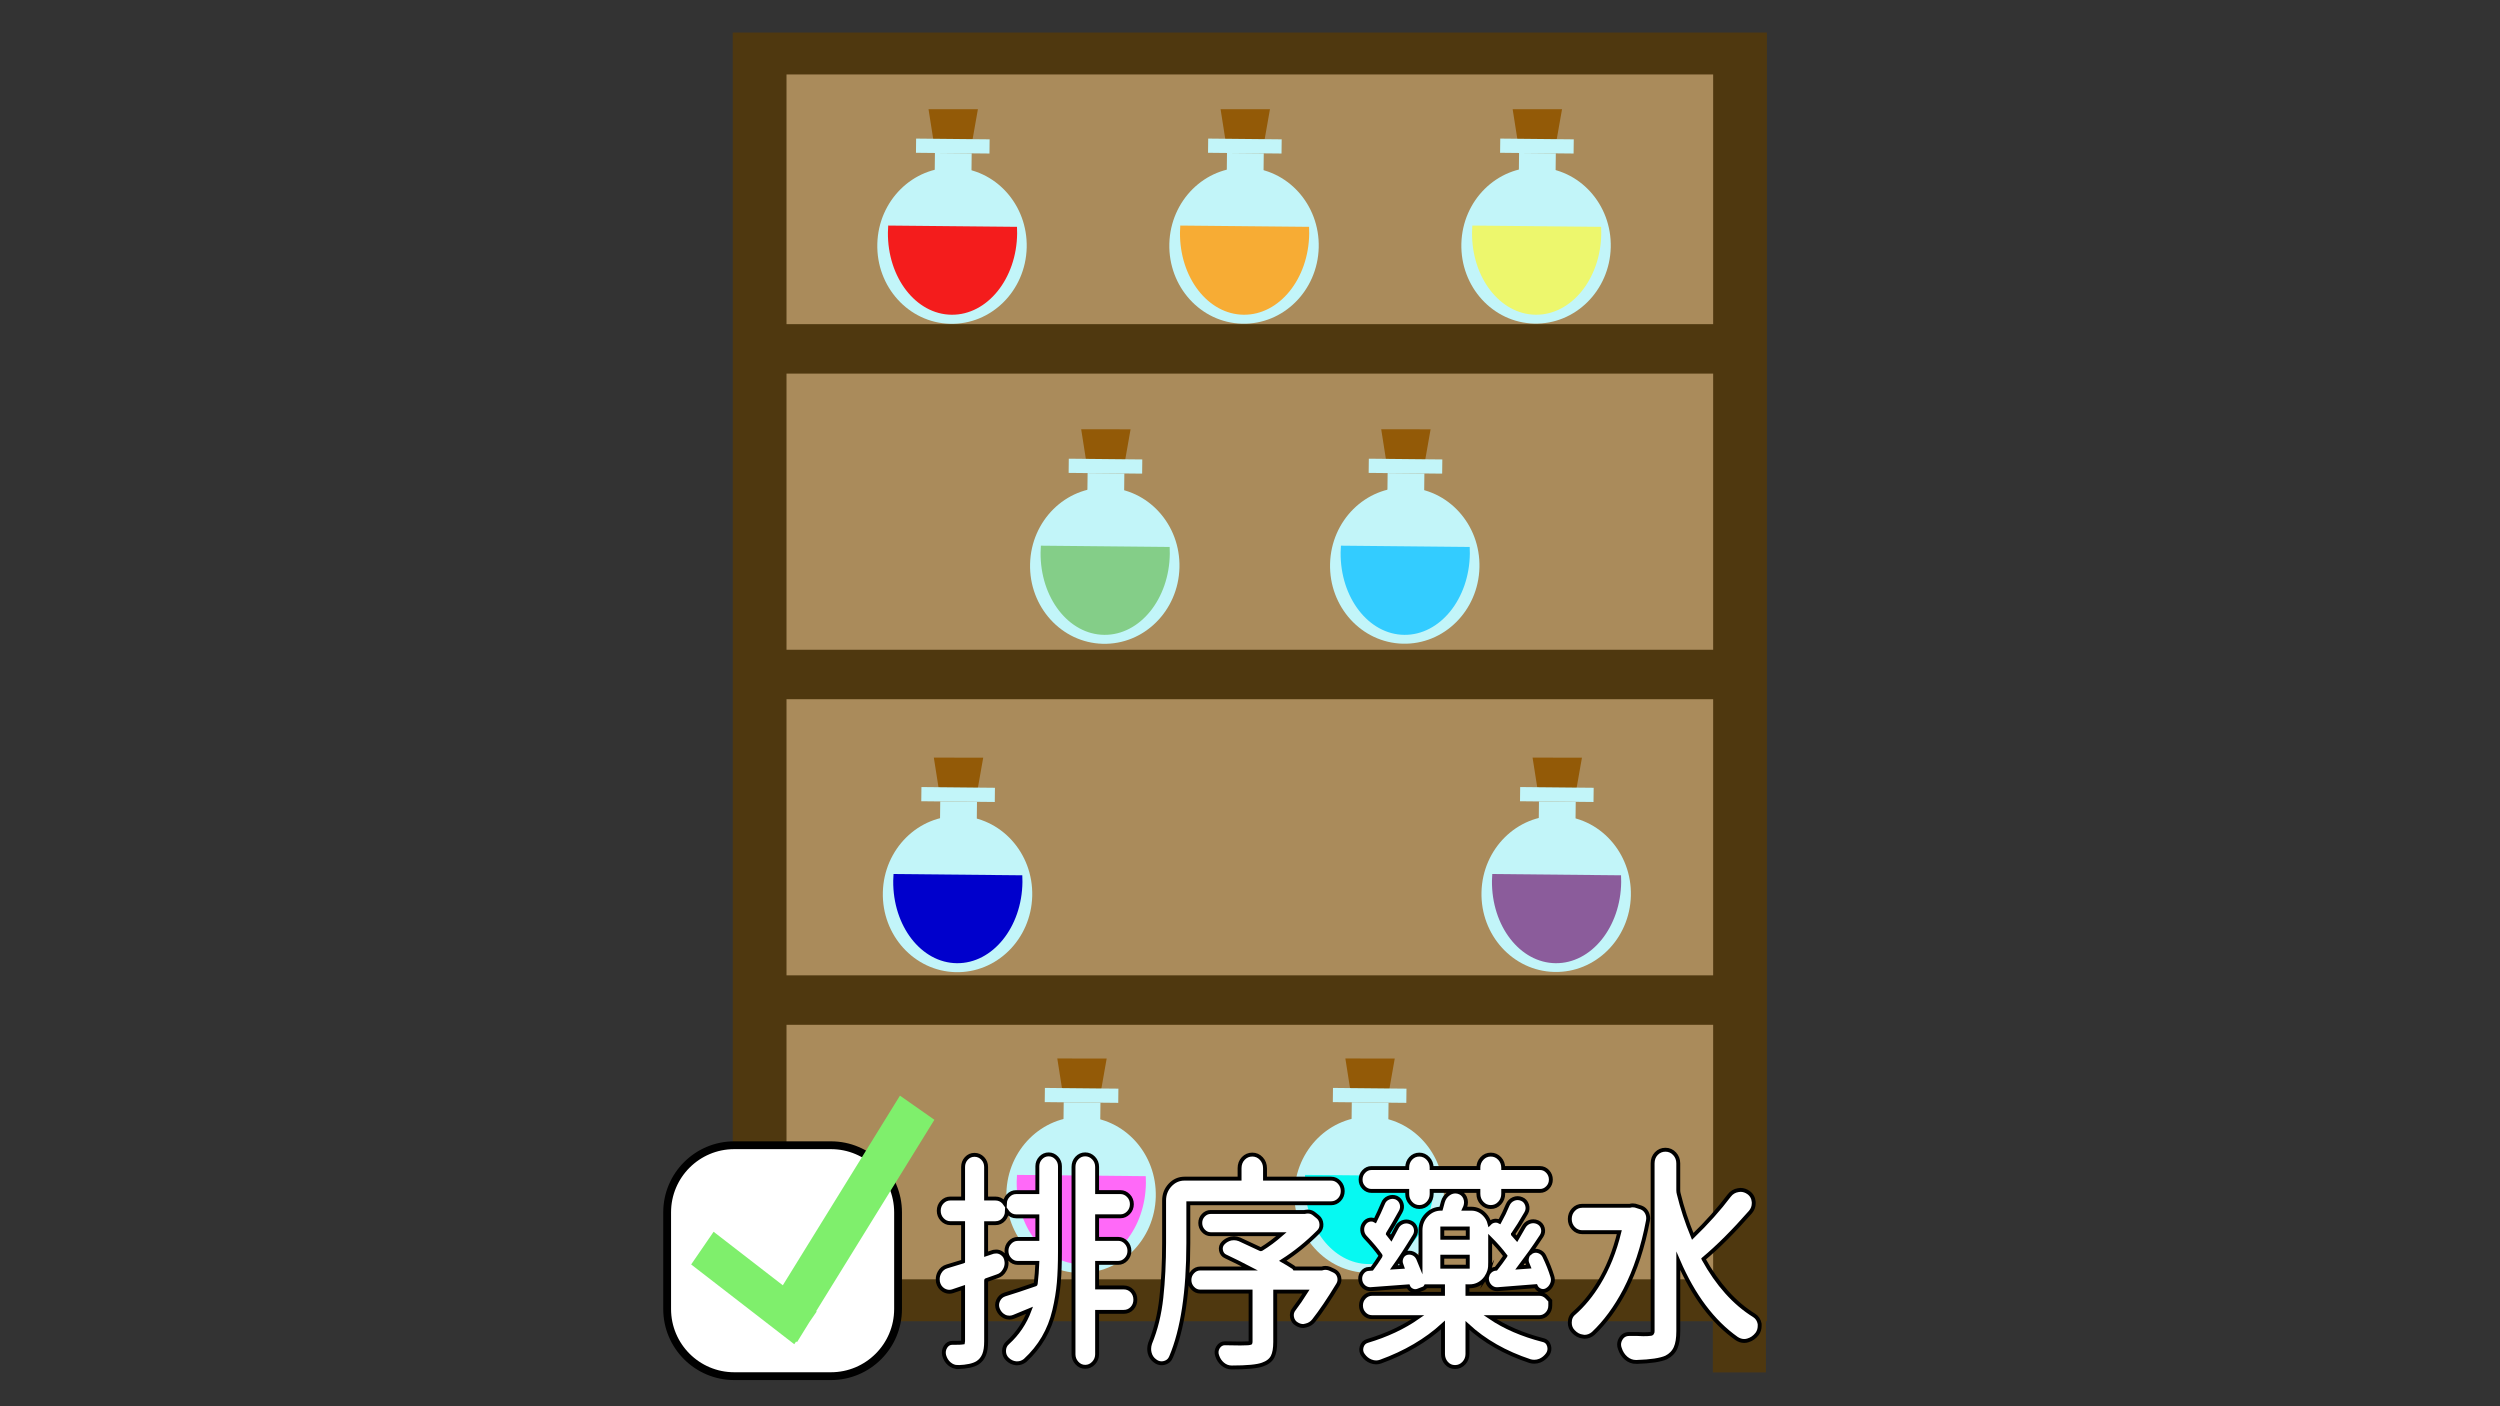 <?xml version="1.0" encoding="utf-8"?>
<!-- Generator: Adobe Illustrator 23.0.5, SVG Export Plug-In . SVG Version: 6.00 Build 0)  -->
<svg version="1.1" id="圖層_1" xmlns="http://www.w3.org/2000/svg" xmlns:xlink="http://www.w3.org/1999/xlink" x="0px" y="0px"
	 viewBox="0 0 1920 1080" style="enable-background:new 0 0 1920 1080;" xml:space="preserve">
<rect x="0" y="0" width="1920" height="1080" fill="#333333" stroke="none"/>
<style type="text/css">
	.st0{fill:#4F380F;}
	.st1{fill:#AA8B5B;}
	.st2{fill:#935A07;}
	.st3{fill:#C2F5F9;}
	.st4{fill:#06F9F2;}
	.st5{fill:#FF69F8;}
	.st6{fill:#8B5C9B;}
	.st7{fill:#0000CC;}
	.st8{fill:#84CE88;}
	.st9{fill:#33CCFF;}
	.st10{fill:#EDF76D;}
	.st11{fill:#F7AC34;}
	.st12{fill:#F41C1C;}
	.st13{fill:#FFFFFF;stroke:#000000;stroke-width:3;stroke-miterlimit:10;}
	.st14{fill:#FFFFFF;stroke:#000000;stroke-width:6;stroke-miterlimit:10;}
	.st15{fill:#7FEF6C;}
</style>
<rect x="562.75" y="25" class="st0" width="794.25" height="989.7"/>
<rect x="604.04" y="57.18" class="st1" width="711.66" height="925.34"/>
<rect x="588.49" y="248.95" class="st0" width="739.19" height="37.98"/>
<rect x="590.53" y="499.01" class="st0" width="739.19" height="37.98"/>
<rect x="590.53" y="749.07" class="st0" width="739.19" height="37.98"/>
<rect x="563" y="982.25" class="st0" width="40.78" height="71.75"/>
<rect x="1315.45" y="982.25" class="st0" width="40.78" height="71.75"/>
<g>
	<g>
		<path class="st2" d="M1033.24,812.92l37.93,0.03c-1.45,8.22-2.9,16.44-4.35,24.65c-9.9-0.01-19.8-0.02-29.7-0.02
			C1035.83,829.36,1034.54,821.14,1033.24,812.92z"/>
	</g>
	<polygon class="st3" points="1080.05,846.99 1023.61,846.42 1023.73,835.52 1080.18,836.09 	"/>
	<polygon class="st3" points="1066.24,861.13 1038.01,860.84 1038.17,846.57 1066.4,846.85 	"/>
	
		<ellipse transform="matrix(0.026 -1 1 0.026 106.076 1945.043)" class="st3" cx="1051.32" cy="918.08" rx="59.95" ry="57.36"/>
	<path class="st4" d="M1002.3,902.32c-0.13,1.7-0.21,3.43-0.23,5.17c-0.39,34.7,21.51,63.05,48.91,63.32
		c27.4,0.27,49.94-27.64,50.33-62.34c0.02-1.74-0.02-3.46-0.11-5.17L1002.3,902.32z"/>
</g>
<g>
	<g>
		<path class="st2" d="M812,812.92l37.93,0.03c-1.45,8.22-2.9,16.44-4.35,24.65c-9.9-0.01-19.8-0.02-29.7-0.02
			C814.58,829.36,813.29,821.14,812,812.92z"/>
	</g>
	<polygon class="st3" points="858.81,846.99 802.36,846.42 802.48,835.52 858.93,836.09 	"/>
	<polygon class="st3" points="844.99,861.13 816.76,860.84 816.93,846.57 845.15,846.85 	"/>
	
		<ellipse transform="matrix(0.026 -1 1 0.026 -109.389 1723.871)" class="st3" cx="830.07" cy="918.08" rx="59.95" ry="57.36"/>
	<path class="st5" d="M781.05,902.32c-0.13,1.7-0.21,3.43-0.23,5.17c-0.39,34.7,21.51,63.05,48.91,63.32
		c27.4,0.27,49.94-27.64,50.33-62.34c0.02-1.74-0.02-3.46-0.11-5.17L781.05,902.32z"/>
</g>
<g>
	<g>
		<path class="st2" d="M1177.01,581.85l37.93,0.03c-1.45,8.22-2.9,16.44-4.35,24.65c-9.9-0.01-19.8-0.02-29.7-0.02
			C1179.59,598.29,1178.3,590.07,1177.01,581.85z"/>
	</g>
	<polygon class="st3" points="1223.81,615.92 1167.37,615.35 1167.49,604.45 1223.94,605.02 	"/>
	<polygon class="st3" points="1210,630.06 1181.77,629.77 1181.93,615.5 1210.16,615.78 	"/>
	
		<ellipse transform="matrix(0.026 -1 1 0.026 477.069 1863.724)" class="st3" cx="1195.08" cy="687.01" rx="59.95" ry="57.36"/>
	<path class="st6" d="M1146.06,671.25c-0.13,1.7-0.21,3.43-0.23,5.17c-0.39,34.7,21.51,63.05,48.91,63.32s49.94-27.64,50.33-62.34
		c0.02-1.74-0.02-3.46-0.11-5.17L1146.06,671.25z"/>
</g>
<g>
	<g>
		<path class="st2" d="M717.18,581.85l37.93,0.03c-1.45,8.22-2.9,16.44-4.35,24.65c-9.9-0.01-19.8-0.02-29.7-0.02
			C719.76,598.29,718.47,590.07,717.18,581.85z"/>
	</g>
	<polygon class="st3" points="763.99,615.92 707.54,615.35 707.66,604.45 764.11,605.02 	"/>
	<polygon class="st3" points="750.17,630.06 721.94,629.77 722.1,615.5 750.33,615.78 	"/>
	
		<ellipse transform="matrix(0.026 -1 1 0.026 29.26 1404.053)" class="st3" cx="735.25" cy="687.01" rx="59.95" ry="57.36"/>
	<path class="st7" d="M686.23,671.25c-0.13,1.7-0.21,3.43-0.23,5.17c-0.39,34.7,21.51,63.05,48.91,63.32
		c27.4,0.27,49.94-27.64,50.33-62.34c0.02-1.74-0.02-3.46-0.11-5.17L686.23,671.25z"/>
</g>
<g>
	<g>
		<path class="st2" d="M830.35,329.68l37.93,0.03c-1.45,8.22-2.9,16.44-4.35,24.65c-9.9-0.01-19.8-0.02-29.7-0.02
			C832.93,346.12,831.64,337.9,830.35,329.68z"/>
	</g>
	<polygon class="st3" points="877.16,363.75 820.71,363.18 820.83,352.28 877.28,352.85 	"/>
	<polygon class="st3" points="863.34,377.88 835.12,377.6 835.28,363.33 863.5,363.61 	"/>
	
		<ellipse transform="matrix(0.026 -1 1 0.026 391.56 1271.606)" class="st3" cx="848.43" cy="434.84" rx="59.95" ry="57.36"/>
	<path class="st8" d="M799.4,419.08c-0.13,1.7-0.21,3.43-0.23,5.17c-0.39,34.7,21.51,63.05,48.91,63.32
		c27.4,0.27,49.94-27.64,50.33-62.34c0.02-1.74-0.02-3.46-0.11-5.17L799.4,419.08z"/>
</g>
<g>
	<g>
		<path class="st2" d="M1060.77,329.68l37.93,0.03c-1.45,8.22-2.9,16.44-4.35,24.65c-9.9-0.01-19.8-0.02-29.7-0.02
			C1063.36,346.12,1062.07,337.9,1060.77,329.68z"/>
	</g>
	<polygon class="st3" points="1107.58,363.75 1051.13,363.18 1051.26,352.28 1107.71,352.85 	"/>
	<polygon class="st3" points="1093.76,377.88 1065.54,377.6 1065.7,363.33 1093.93,363.61 	"/>
	
		<ellipse transform="matrix(0.026 -1 1 0.026 615.962 1501.952)" class="st3" cx="1078.85" cy="434.84" rx="59.95" ry="57.36"/>
	<path class="st9" d="M1029.83,419.08c-0.13,1.7-0.21,3.43-0.23,5.17c-0.39,34.7,21.51,63.05,48.91,63.32s49.94-27.64,50.33-62.34
		c0.02-1.74-0.02-3.46-0.11-5.17L1029.83,419.08z"/>
</g>
<g>
	<g>
		<path class="st2" d="M1161.71,83.84l37.93,0.03c-1.45,8.22-2.9,16.44-4.35,24.65c-9.9-0.01-19.8-0.02-29.7-0.02
			C1164.3,100.28,1163,92.06,1161.71,83.84z"/>
	</g>
	<polygon class="st3" points="1208.52,117.91 1152.07,117.34 1152.2,106.44 1208.65,107.01 	"/>
	<polygon class="st3" points="1194.7,132.04 1166.48,131.76 1166.64,117.49 1194.86,117.77 	"/>
	
		<ellipse transform="matrix(0.026 -1 1 0.026 960.019 1363.44)" class="st3" cx="1179.79" cy="189" rx="59.95" ry="57.36"/>
	<path class="st10" d="M1130.76,173.23c-0.13,1.7-0.21,3.43-0.23,5.17c-0.39,34.7,21.51,63.05,48.91,63.32
		c27.4,0.27,49.94-27.64,50.33-62.34c0.02-1.74-0.02-3.46-0.11-5.17L1130.76,173.23z"/>
</g>
<g>
	<g>
		<path class="st2" d="M937.4,83.84l37.93,0.03c-1.45,8.22-2.9,16.44-4.35,24.65c-9.9-0.01-19.8-0.02-29.7-0.02
			C939.99,100.28,938.7,92.06,937.4,83.84z"/>
	</g>
	<polygon class="st3" points="984.21,117.91 927.77,117.34 927.89,106.44 984.34,107.01 	"/>
	<polygon class="st3" points="970.4,132.04 942.17,131.76 942.33,117.49 970.56,117.77 	"/>
	
		<ellipse transform="matrix(0.026 -1 1 0.026 741.575 1139.21)" class="st3" cx="955.48" cy="189" rx="59.95" ry="57.36"/>
	<path class="st11" d="M906.46,173.23c-0.13,1.7-0.21,3.43-0.23,5.17c-0.39,34.7,21.51,63.05,48.91,63.32
		c27.4,0.27,49.94-27.64,50.33-62.34c0.02-1.74-0.02-3.46-0.11-5.17L906.46,173.23z"/>
</g>
<g>
	<g>
		<path class="st2" d="M713.1,83.84l37.93,0.03c-1.45,8.22-2.9,16.44-4.35,24.65c-9.9-0.01-19.8-0.02-29.7-0.02
			C715.68,100.28,714.39,92.06,713.1,83.84z"/>
	</g>
	<polygon class="st3" points="759.91,117.91 703.46,117.34 703.58,106.44 760.03,107.01 	"/>
	<polygon class="st3" points="746.09,132.04 717.86,131.76 718.03,117.49 746.25,117.77 	"/>
	
		<ellipse transform="matrix(0.026 -1 1 0.026 523.132 914.98)" class="st3" cx="731.17" cy="189" rx="59.95" ry="57.36"/>
	<path class="st12" d="M682.15,173.23c-0.13,1.7-0.21,3.43-0.23,5.17c-0.39,34.7,21.51,63.05,48.91,63.32
		c27.4,0.27,49.94-27.64,50.33-62.34c0.02-1.74-0.02-3.46-0.11-5.17L682.15,173.23z"/>
</g>
<g>
	<g>
		<path class="st13" d="M735.52,1049.88c-2.37,0-4.55-0.85-6.49-2.52c-1.87-1.61-3.19-3.77-3.92-6.4c-0.56-2.42-0.22-4.6,1.01-6.59
			c1.24-2.01,3.07-3.08,5.29-3.08c0.13,0,0.26,0,0.4,0.01h1.82c3.01,0,4.25-0.08,4.76-0.15l0.13-0.02h0.14
			c0.46,0,0.74-0.04,0.91-0.07c0.04-0.17,0.08-0.48,0.08-0.98v-41.14c-5.99,2-7.36,2.49-7.66,2.6l-0.09,0.05l-0.18,0.06
			c-0.92,0.28-1.8,0.43-2.63,0.43c-1.51,0-3.01-0.44-4.47-1.29c-2.16-1.31-3.58-3.32-4.23-6l-0.02-0.08l-0.01-0.08
			c-0.12-0.77-0.18-1.5-0.18-2.17c0-1.8,0.45-3.55,1.34-5.19c1.31-2.4,3.25-3.98,5.77-4.7c2.4-0.68,6.5-1.92,12.2-3.71
			c0.09-0.03,0.14-0.06,0.16-0.07c0-0.01,0.01-0.08,0.01-0.22v-29.18l-9.78,0c-2.46,0-4.59-0.96-6.34-2.85
			c-1.71-1.84-2.57-4.09-2.57-6.7c0-2.61,0.88-4.85,2.6-6.64c1.75-1.81,3.87-2.73,6.31-2.73h9.78v-24.27c0-2.54,0.84-4.74,2.5-6.53
			c1.7-1.83,3.8-2.76,6.26-2.76c2.44,0,4.56,0.92,6.31,2.73c1.73,1.8,2.6,4,2.6,6.56v24.27l7.11,0c2.56,0,4.71,0.93,6.41,2.76
			c0.32,0.34,0.61,0.71,0.87,1.08c0.11-2.32,0.94-4.33,2.48-6c1.7-1.83,3.8-2.76,6.26-2.76h16.22v-19.86c0-2.43,0.84-4.57,2.5-6.36
			c1.7-1.83,3.77-2.76,6.18-2.76c2.4,0,4.48,0.93,6.18,2.76c1.66,1.79,2.5,3.93,2.5,6.36v65.59c0,9.04-0.29,17.05-0.87,23.81
			c-0.58,6.79-1.76,13.99-3.5,21.39c-1.76,7.5-4.53,14.53-8.23,20.89c-3.7,6.36-8.45,12.22-14.12,17.42l-0.06,0.06l-0.07,0.05
			c-1.82,1.4-3.82,2.11-5.93,2.11h-0.89l-0.11-0.01c-2.55-0.28-4.81-1.38-6.7-3.29c-1.63-1.62-2.47-3.69-2.47-6.15
			c0-2.64,0.98-4.81,2.9-6.44c7.48-6.78,13.11-15.14,16.72-24.85c-3.67,1.53-7.74,3.21-12.16,5.01c-1.08,0.44-2.18,0.66-3.27,0.66
			c-1.35,0-2.64-0.29-3.85-0.88c-2.24-1.13-3.87-2.89-4.89-5.24c-0.52-1.12-0.79-2.31-0.79-3.51c0-1.19,0.27-2.39,0.81-3.55
			c1.08-2.33,2.8-3.88,5.13-4.62c6.27-1.92,14.18-4.53,23.51-7.78c0.11-0.04,0.2-0.07,0.24-0.5c0.61-5.24,1.02-10.59,1.23-15.95
			l-15.1,0c-2.35,0-4.41-0.93-6.1-2.76c-1.65-1.78-2.5-3.95-2.5-6.44c0-2.49,0.84-4.66,2.5-6.44c1.7-1.83,3.75-2.76,6.1-2.76h15.12
			v-17.35l-16.22,0c-2.46,0-4.56-0.93-6.26-2.76c-0.32-0.34-0.6-0.7-0.86-1.07c-0.09,2.39-0.92,4.48-2.46,6.21
			c-1.7,1.91-3.87,2.87-6.44,2.87h-7.11v23.83l5.52-1.84l0.15-0.03c0.76-0.13,1.44-0.2,2.08-0.2c1.57,0,3.02,0.47,4.31,1.39
			c1.95,1.26,3.18,3.25,3.48,5.7c0.12,0.57,0.18,1.13,0.18,1.69c0,2.04-0.51,3.92-1.53,5.58c-1.29,2.35-3.14,3.9-5.5,4.63
			c-4.43,1.59-7.26,2.59-8.64,3.05c0,0,0,0,0,0c-0.01,0-0.04,0.09-0.04,0.31v46.61c0,4.37-0.51,7.75-1.56,10.33
			c-1.1,2.7-2.85,4.81-5.19,6.28c-3.18,1.91-7.96,2.94-14.65,3.19l-0.04,0H735.52z M833.44,1049.71c-2.52,0-4.69-1-6.44-2.96
			c-1.69-1.89-2.55-4.14-2.55-6.67v-143.9c0-2.66,0.87-4.94,2.57-6.78c1.75-1.89,3.91-2.84,6.41-2.84c2.49,0,4.67,0.95,6.47,2.82
			c1.78,1.85,2.68,4.14,2.68,6.81v19.35l17.94,0c2.33,0,4.4,0.92,6.15,2.73c1.73,1.8,2.6,4,2.6,6.56c0,2.56-0.88,4.76-2.6,6.56
			c-1.75,1.81-3.82,2.73-6.15,2.73h-17.94v17.35l16.22,0c2.35,0,4.4,0.93,6.1,2.76c1.66,1.79,2.5,3.96,2.5,6.45
			c0,2.49-0.84,4.66-2.5,6.44c-1.7,1.83-3.75,2.76-6.1,2.76h-16.22v18.88l20.46,0c2.56,0,4.71,0.93,6.41,2.76
			c1.66,1.79,2.5,4.02,2.5,6.62c0,2.6-0.84,4.83-2.5,6.61c-1.7,1.83-3.85,2.76-6.41,2.76h-20.46v32.58c0,2.54-0.89,4.8-2.65,6.7
			C838.13,1048.72,835.95,1049.71,833.44,1049.71z"/>
		<path class="st13" d="M945.96,1050.22c-2.57,0-4.91-0.87-6.94-2.59c-1.96-1.65-3.38-3.81-4.23-6.42c-0.81-2.18-0.59-4.46,0.67-6.5
			c1.24-2.01,3.07-3.08,5.29-3.08c0.15,0,0.31,0.01,0.47,0.02c4.46,0.11,8.3,0.17,11.33,0.17c2.46,0,4.44-0.05,5.9-0.16
			c1.22-0.09,1.71-0.28,1.87-0.35c0.04-0.11,0.13-0.41,0.13-1.04v-38.34l-38.68,0c-2.25,0-4.22-0.9-5.86-2.67
			c-1.6-1.73-2.42-3.81-2.42-6.19s0.81-4.46,2.42-6.19c1.64-1.77,3.62-2.67,5.86-2.67h38.16c-6.02-3.15-12.26-6.24-18.6-9.24
			c-1.89-0.78-3.18-2.4-3.62-4.64c-0.45-2.25,0.18-4.28,1.82-5.88c1.6-1.6,3.56-2.69,5.8-3.23l0.12-0.03c0.75-0.13,1.5-0.2,2.23-0.2
			c1.39,0,2.8,0.27,4.18,0.81l0.1,0.04c4.62,2.11,10.02,4.62,16.05,7.47c0.15,0.07,0.28,0.11,0.37,0.11c0.03,0,0.13,0,0.33-0.13
			c5.25-3.21,10.41-7.04,15.42-11.43h-54.35c-2.15,0-4.04-0.87-5.63-2.59c-1.55-1.67-2.34-3.69-2.34-6.02c0-2.34,0.8-4.34,2.37-5.97
			c1.59-1.64,3.47-2.47,5.6-2.47h72.21l0.12-0.07l0.28-0.06c0.67-0.14,1.33-0.21,1.99-0.21c1.96,0,3.72,0.68,5.25,2.03l2.45,1.98
			c1.7,1.38,2.64,3.29,2.78,5.68c0.14,2.39-0.67,4.45-2.34,5.97c-8.59,8.62-17.77,16.06-27.32,22.14c2.52,1.42,5.21,3.07,8.03,4.91
			c0.49,0.32,0.8,0.68,1,1.03h20.92l0.27-0.08c0.84-0.26,1.69-0.39,2.54-0.39c1.06,0,2.12,0.2,3.16,0.6l0.12,0.05l3.3,1.53
			c1.99,0.92,3.35,2.54,3.92,4.69c0.56,2.13,0.27,4.14-0.86,5.97c-6.91,11.41-13.19,20.71-18.66,27.65c-1.54,1.95-3.56,3.21-6,3.76
			l-1.8,0.39h-0.21c-1.72,0-3.38-0.49-4.94-1.46c-1.95-1.07-3.22-2.88-3.7-5.23c-0.48-2.37,0.06-4.58,1.58-6.39
			c2.96-3.89,6.04-8.38,9.17-13.36h-23.67v38.68c0,4.99-0.64,8.67-1.95,11.25c-1.39,2.73-3.99,4.77-7.72,6.07
			C965.61,1049.45,957.83,1050.22,945.96,1050.22z M892.1,1047c-1.79,0-3.46-0.59-4.96-1.75c-2.16-1.52-3.57-3.62-4.21-6.22
			c-0.25-1.06-0.37-2.07-0.37-3.02c0-1.45,0.25-2.92,0.73-4.37l0.05-0.13c4.3-10.39,7.19-22.15,8.58-34.96
			c1.4-12.92,2.11-27.08,2.11-42.07v-32.54c0-4.57,1.53-8.53,4.54-11.78c3.05-3.29,6.8-4.96,11.13-4.96h42.29v-8
			c0-3.01,0.95-5.53,2.83-7.49c1.9-1.98,4.24-2.99,6.94-2.99c2.71,0,5.06,1.04,6.96,3.1c1.87,2.02,2.81,4.5,2.81,7.38v8l50.77,0
			c2.45,0,4.58,0.96,6.33,2.84c1.71,1.85,2.58,4.1,2.58,6.7c0,2.62-0.88,4.85-2.6,6.64c-1.75,1.81-3.87,2.73-6.31,2.73H912.63v30.54
			c0,37.27-4.44,66.67-13.19,87.39c-0.94,2.47-2.85,4.13-5.48,4.73C893.43,1046.92,892.78,1047,892.1,1047z"/>
		<path class="st13" d="M1117.46,1049.88c-2.69,0-4.95-1.03-6.7-3.07c-1.68-1.95-2.53-4.27-2.53-6.9v-22.33
			c-12.98,11.85-29.07,21.3-47.89,28.11c-1.16,0.42-2.34,0.63-3.51,0.63c-1.29,0-2.64-0.27-4.03-0.82
			c-2.36-0.94-4.35-2.54-5.93-4.78c-1.38-1.78-1.8-3.97-1.16-6.27c0.66-2.37,2.19-3.96,4.43-4.61
			c14.73-4.37,27.81-10.51,38.93-18.28h-35.39c-2.35,0-4.38-0.9-6.02-2.67c-1.6-1.73-2.42-3.84-2.42-6.27s0.81-4.54,2.42-6.27
			c1.64-1.77,3.67-2.67,6.02-2.67h54.54v-5.83l-13.13,0c-0.35,0.72-0.95,1.3-1.77,1.68l-0.12,0.05l-4.47,1.72l-0.08,0.02
			c-0.59,0.17-1.18,0.26-1.76,0.26c-1.09,0-2.13-0.31-3.09-0.91c-1.07-0.67-1.86-1.6-2.32-2.75l-28.58,2.12
			c-0.19,0.02-0.39,0.02-0.59,0.02c-1.76,0-3.41-0.61-4.9-1.82l-0.09-0.08c-1.79-1.63-2.69-3.72-2.69-6.22
			c0-1.83,0.58-3.45,1.71-4.83c1.25-1.65,3.02-2.57,5.07-2.59l2.19-0.17c2.27-3.02,4.46-6.22,6.57-9.57c0.25-0.4,0.18-0.5,0.05-0.68
			c-2.86-4.07-6.81-8.79-11.75-14c-1.38-1.48-2.13-3.23-2.27-5.22c-0.14-2,0.36-3.79,1.49-5.31c1.1-1.64,2.73-2.67,4.66-2.91
			c0.28-0.04,0.55-0.05,0.82-0.05c1.06,0,2.05,0.27,2.94,0.8c1.98-3.99,3.98-8.36,5.96-13.02c0.79-2.15,2.25-3.7,4.3-4.54
			c1.03-0.42,2.08-0.64,3.12-0.64c0.95,0,1.91,0.18,2.83,0.54l0.12,0.05c1.97,0.91,3.35,2.52,3.98,4.63s0.39,4.18-0.73,6.14
			c-4.17,7.54-7.47,13.22-9.79,16.86c-0.03,0.04-0.07,0.1-0.07,0.11l0.08,0.09c0.68,0.82,1.5,1.88,2.52,3.21
			c1.46-2.69,2.88-5.36,4.21-7.94c0.91-1.98,2.44-3.43,4.5-4.25c0.99-0.39,1.98-0.58,2.96-0.58c1.06,0,2.11,0.23,3.12,0.69
			c2.02,0.8,3.39,2.34,3.97,4.45c0.57,2.08,0.28,4.06-0.85,5.9c-5.74,9.45-11.05,17.59-15.8,24.24l6.37-0.4
			c-0.18-0.52-0.37-1.07-0.59-1.65c-0.69-1.64-0.73-3.39-0.07-5.13c0.67-1.76,1.91-3.04,3.57-3.7l0.1-0.04
			c0.8-0.27,1.62-0.4,2.41-0.4c1.01,0,2.01,0.22,2.96,0.65c1.7,0.77,2.99,2.07,3.82,3.86c0.65,1.44,1.27,2.88,1.84,4.31v-26.01
			c0-4.58,1.56-8.53,4.64-11.73c3.1-3.22,6.81-4.85,11.02-4.85c0.04,0,0.07,0,0.09,0c0.01-0.03,0.03-0.06,0.04-0.11
			c0.51-1.65,0.97-3.37,1.38-5.11l0.03-0.11c0.76-2.58,2.23-4.66,4.39-6.16c1.58-1.13,3.34-1.72,5.23-1.72
			c0.56,0,1.15,0.07,1.83,0.21c2.53,0.61,4.35,2.05,5.46,4.29l0.06,0.13c0.52,1.26,0.78,2.48,0.78,3.64c0,1.13-0.2,2.26-0.58,3.37
			l-0.03,0.09l-0.69,1.49h5.43c3.9,0,7.32,1.52,10.17,4.52c1.86,1.97,3.11,4.23,3.75,6.76c1.1-1.14,2.48-1.83,4.05-2.03
			c0.28-0.04,0.55-0.05,0.82-0.05c1.03,0,2,0.24,2.89,0.73c2.32-4.17,4.39-8.46,6.15-12.75c0.95-2.21,2.46-3.75,4.51-4.64
			c1.03-0.45,2.09-0.67,3.15-0.67s2.12,0.23,3.15,0.67c1.95,0.75,3.39,2.33,4.1,4.53c0.7,2.19,0.48,4.3-0.64,6.26
			c-3.78,6.57-7.19,12.04-10.15,16.26c-0.01,0.01-0.01,0.02-0.02,0.03c0,0,0,0,0,0.01c1.26,1.36,2.28,2.5,3.06,3.42
			c1.74-2.89,3.43-5.85,5.02-8.77c1.06-2.01,2.64-3.41,4.69-4.15c0.93-0.33,1.88-0.5,2.82-0.5c1.13,0,2.26,0.24,3.36,0.72
			c2.03,0.94,3.39,2.53,3.96,4.61c0.57,2.08,0.28,4.06-0.86,5.9c-3.09,4.69-6.05,9.06-8.88,13.07c0.36-0.3,0.76-0.56,1.2-0.8
			c1.01-0.54,2.07-0.82,3.16-0.82c0.8,0,1.62,0.15,2.42,0.45c1.84,0.69,3.21,1.9,4.07,3.6c2.67,5.53,4.76,10.81,6.25,15.75
			c0.26,0.86,0.4,1.74,0.4,2.61c0,1.2-0.28,2.35-0.82,3.4c-0.8,1.83-2.07,3.26-3.79,4.26l-0.37,0.2c-0.89,0.44-1.74,0.64-2.59,0.64
			c-0.94,0-1.86-0.25-2.76-0.73c-1.29-0.69-2.25-1.72-2.82-3c-5.8,0.46-15.54,1.23-29.21,2.3c-0.21,0.01-0.41,0.02-0.6,0.02
			c-1.9,0-3.58-0.67-5-2c-1.49-1.39-2.39-3.13-2.66-5.18c-0.15-1.13-0.07-2.21,0.24-3.22c-0.65,1.14-1.43,2.21-2.36,3.21
			c-3.05,3.29-6.79,4.96-11.13,4.96H1127v5.83l55.17,0c2.35,0,4.38,0.9,6.02,2.68l2.42,2.61v3.67c0,2.43-0.81,4.54-2.42,6.27
			c-1.64,1.77-3.67,2.67-6.02,2.67h-37.83c11.2,7.61,24.84,13.51,40.64,17.58c2.4,0.51,4.02,2.05,4.69,4.46
			c0.63,2.26,0.31,4.4-0.95,6.36c-1.62,2.29-3.65,3.95-6.07,4.99c-1.45,0.57-2.86,0.84-4.25,0.84c-1.11,0-2.19-0.14-3.19-0.41
			l-0.11-0.03c-19.03-6.27-35.2-15.49-48.1-27.42v21.96c0,2.65-0.92,4.99-2.73,6.95
			C1122.41,1048.87,1120.12,1049.88,1117.46,1049.88z M1144.43,971.1c0,2.36-0.41,4.57-1.22,6.59c0.13-0.19,0.26-0.37,0.41-0.55
			c1.35-1.69,3.06-2.62,5.1-2.78l0.2-0.01c2.51-3.15,4.89-6.39,7.1-9.63c0.05-0.07,0.08-0.12,0.1-0.16l-0.05-0.07
			c-3.17-4.27-7.07-8.73-11.63-13.28V971.1z M1173.02,965.16c-2.1,2.92-4.12,5.64-6.06,8.15l7.08-0.51
			c-0.24-0.61-0.5-1.23-0.77-1.88c-0.84-1.7-0.97-3.49-0.41-5.32C1172.92,965.45,1172.97,965.3,1173.02,965.16z M1127.24,972.83
			v-7.69l-19.56,0v7.69L1127.24,972.83z M1127.24,950.63v-7.18l-19.56,0v7.18L1127.24,950.63z M1144.94,927
			c-2.67,0-4.96-1.01-6.81-3.02c-1.81-1.95-2.73-4.35-2.73-7.12v-2.24h-35.89l0,2.41c0,2.66-0.92,5-2.73,6.95
			c-1.85,2-4.12,3.01-6.73,3.01c-2.63,0-4.87-1.02-6.67-3.04c-1.74-1.95-2.63-4.28-2.63-6.92v-2.41h-27.52
			c-2.23,0-4.2-0.86-5.84-2.56c-1.62-1.67-2.45-3.74-2.45-6.13c0-2.38,0.81-4.46,2.42-6.19c1.64-1.77,3.62-2.67,5.86-2.67h27.52
			v-0.37c0-2.77,0.89-5.14,2.65-7.04c1.8-1.94,4.04-2.93,6.65-2.93c2.61,0,4.87,1.01,6.73,3.01c1.81,1.96,2.73,4.3,2.73,6.95v0.37
			h35.89v-0.2c0-2.77,0.92-5.17,2.73-7.12c1.85-2,4.14-3.01,6.81-3.01c2.66,0,4.95,1.01,6.81,3.01c1.81,1.96,2.73,4.36,2.73,7.12
			v0.2h28.31c2.25,0,4.22,0.9,5.86,2.67c1.6,1.73,2.42,3.82,2.42,6.19c0,2.39-0.82,4.46-2.45,6.14c-1.64,1.7-3.6,2.56-5.83,2.56
			h-28.31l0,2.24c0,2.77-0.92,5.17-2.73,7.12C1149.9,925.99,1147.61,927,1144.94,927z"/>
		<path class="st13" d="M1256.6,1045.98c-2.88,0-5.48-0.96-7.72-2.84c-2.27-1.93-3.89-4.45-4.84-7.48c-0.39-1-0.58-2.02-0.58-3.04
			c0-1.63,0.48-3.19,1.42-4.65c1.38-2.25,3.55-3.45,6.23-3.45h6.51l0.07,0c1.61,0.11,3.04,0.17,4.26,0.17c3.01,0,4.05-0.09,4.4-0.15
			l0.15-0.02h0.16c2.16,0,2.55-0.75,2.55-2.24V893.47c0-3.01,0.95-5.52,2.83-7.49c1.9-1.98,4.26-2.99,7.02-2.99
			c2.77,0,5.13,1.04,7.04,3.1c1.87,2.02,2.81,4.5,2.81,7.38v20.68c0,0.94,0.13,1.9,0.4,2.85c2.6,10.68,6.19,21.61,10.7,32.56
			c10.86-10.52,20.29-21.06,28.02-31.36c1.78-2.34,4.1-3.73,6.9-4.16c0.65-0.13,1.23-0.2,1.77-0.2c2.2,0,4.28,0.7,6.19,2.07
			c2.37,1.71,3.7,4.13,3.97,7.22l0.01,0.08v0.93c0,2.52-0.85,4.78-2.52,6.73c-12.9,14.71-25.02,26.82-36.04,36
			c0,0-0.01,0.01-0.01,0.01c0.01,0.02,0.02,0.05,0.04,0.08c10.74,19.44,23.82,34.02,38.85,43.28c2.28,1.45,3.69,3.6,4.21,6.42
			l0.03,0.18v1.54c0,2.22-0.65,4.27-1.94,6.08c-1.99,2.55-4.4,4.21-7.21,5c-0.87,0.27-1.8,0.41-2.74,0.41
			c-1.96,0-3.91-0.62-5.8-1.85c-18.23-12.87-33.27-32.9-44.81-59.66v53.91c0,5.54-0.67,9.74-2.06,12.85
			c-1.44,3.24-3.87,5.74-7.21,7.42c-4.45,1.97-11.84,3.08-22.66,3.43l-0.03,0H1256.6z M1216.87,1026.66c-0.46,0-0.92-0.07-1.37-0.2
			c-2.7-0.32-5.12-1.61-7.17-3.83c-1.79-1.79-2.73-4.09-2.73-6.78c0-3.11,1.09-5.57,3.25-7.32c6.98-6.11,13.34-13.82,18.87-22.88
			c6.96-11.32,12.31-24.55,15.91-39.33h-28.49c-2.67,0-4.96-1.01-6.81-3.01c-1.81-1.95-2.73-4.35-2.73-7.12
			c0-2.77,0.92-5.17,2.73-7.12c1.85-2,4.14-3.01,6.81-3.01h36.58c0.73-0.22,1.47-0.34,2.21-0.34c1.28,0,2.57,0.27,3.84,0.8
			l2.64,0.84l0.06,0.02c1.94,0.75,3.41,2.1,4.37,4.02c0.93,1.87,1.2,3.89,0.81,6c-3.79,20.22-9.72,38.2-17.62,53.44
			c-7.09,13.48-15.31,24.66-24.43,33.25C1221.58,1025.81,1219.34,1026.66,1216.87,1026.66z"/>
	</g>
</g>
<path class="st14" d="M638.15,1056.89h-74.22c-28.48,0-51.56-23.09-51.56-51.56V931.1c0-28.48,23.09-51.56,51.56-51.56h74.22
	c28.48,0,51.56,23.09,51.56,51.56v74.22C689.71,1033.8,666.62,1056.89,638.15,1056.89z"/>
<polygon class="st15" points="626.84,1006.94 717.61,859.99 691.16,841.45 601.2,987.1 548.05,945.99 530.81,971.11 609.98,1032.35 
	611.41,1030.26 612.12,1030.76 621.61,1015.4 627.22,1007.23 "/>
</svg>
